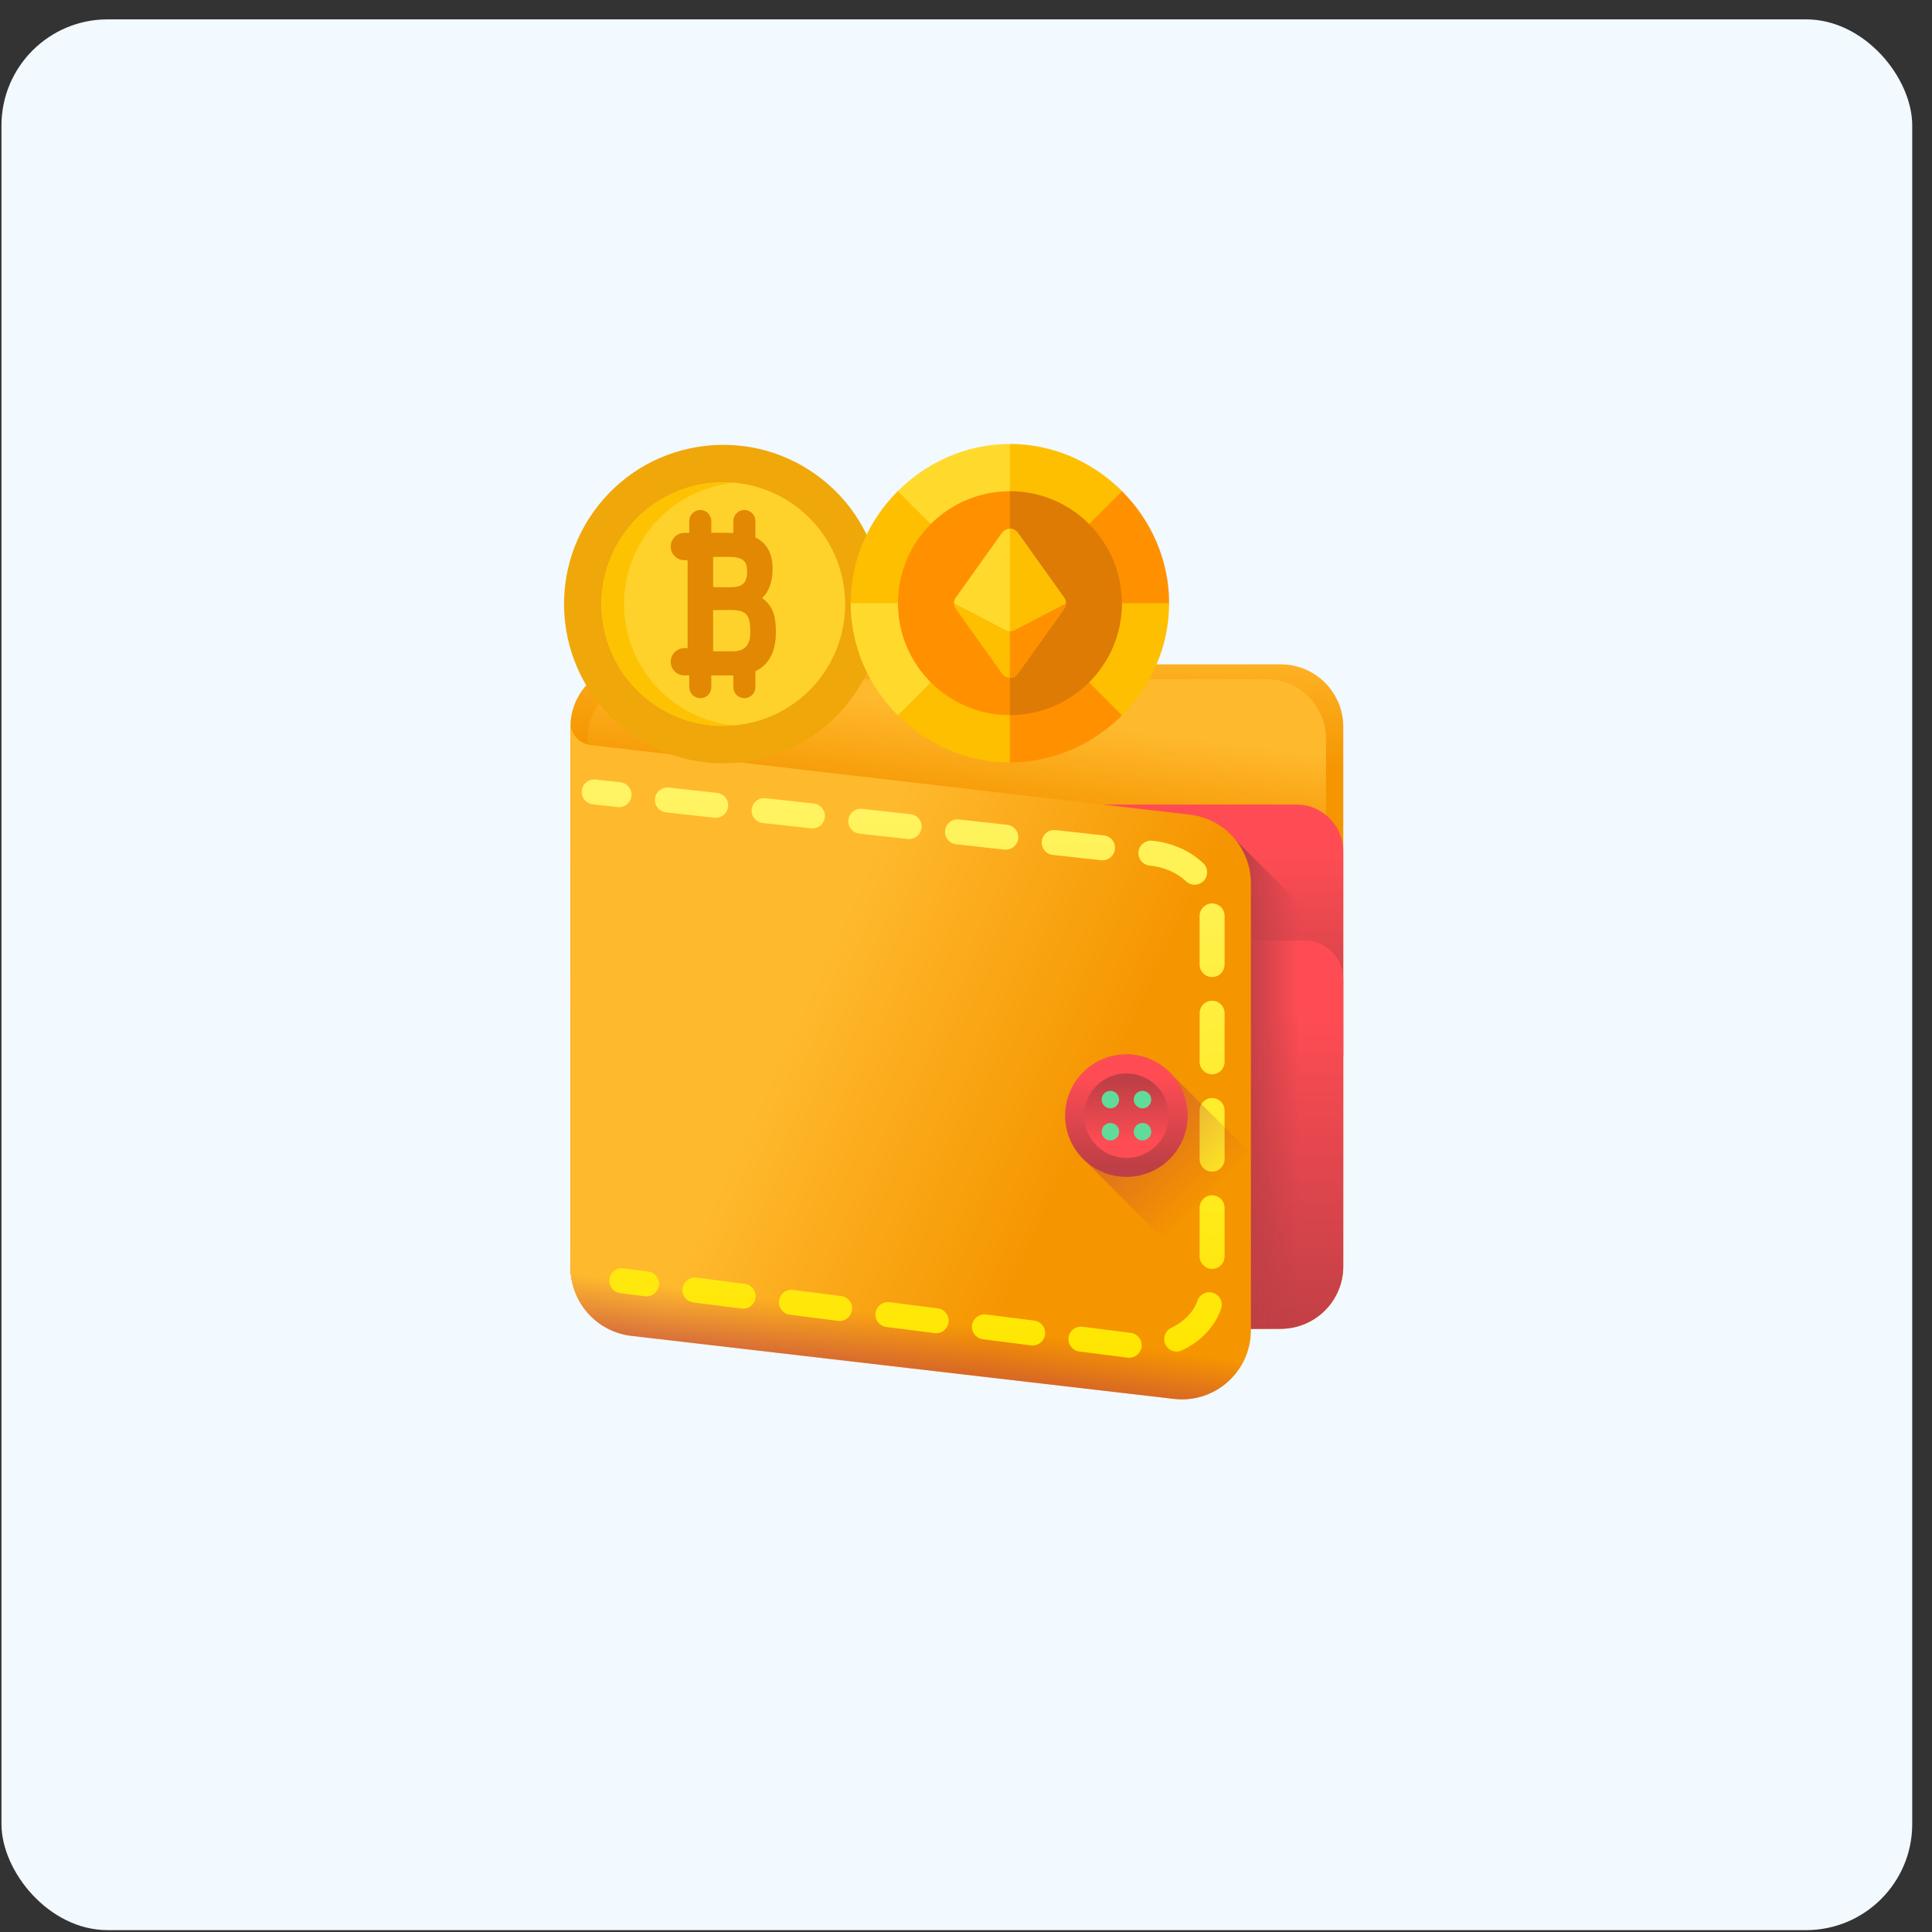 <svg width="91" height="91" viewBox="0 0 91 91" fill="none" xmlns="http://www.w3.org/2000/svg">
<rect x="0" y="0" width="91" height="91" fill="#333333" stroke="none"/>
<rect x="0.069" y="0.912" width="90" height="90" rx="5" fill="#F2F9FF"/>
<g clip-path="url(#clip0)">
<path d="M60.325 62.588H29.812C28.186 62.588 26.867 61.27 26.867 59.643V34.236C26.867 32.609 28.186 31.291 29.812 31.291H60.325C61.951 31.291 63.27 32.609 63.27 34.236V59.643C63.27 61.27 61.951 62.588 60.325 62.588Z" fill="url(#paint0_linear)"/>
<path d="M59.644 61.89H30.492C28.938 61.89 27.679 60.63 27.679 59.077V34.802C27.679 33.248 28.938 31.989 30.492 31.989H59.644C61.198 31.989 62.458 33.248 62.458 34.802V59.077C62.458 60.631 61.198 61.89 59.644 61.89Z" fill="url(#paint1_linear)"/>
<path d="M26.867 49.741H63.27V40.099C63.27 38.882 62.283 37.896 61.066 37.896H29.071C27.854 37.896 26.867 38.882 26.867 40.099V49.741Z" fill="url(#paint2_linear)"/>
<path d="M26.867 46.115V59.644C26.867 61.27 28.186 62.588 29.812 62.588H60.325C61.951 62.588 63.27 61.27 63.27 59.644V46.115C63.27 45.11 62.455 44.296 61.451 44.296H28.686C27.681 44.296 26.867 45.11 26.867 46.115Z" fill="url(#paint3_linear)"/>
<path d="M57.777 39.137V62.588H60.325C61.951 62.588 63.269 61.27 63.269 59.644V44.629L57.777 39.137Z" fill="url(#paint4_linear)"/>
<path d="M55.295 65.89L29.741 62.922C28.103 62.732 26.867 61.344 26.867 59.695V34.016C26.867 34.568 27.281 35.032 27.829 35.096L56.044 38.373C57.682 38.563 58.918 39.951 58.918 41.6V62.663C58.918 64.606 57.224 66.114 55.295 65.89Z" fill="url(#paint5_linear)"/>
<path d="M55.295 60.761L29.741 57.793C28.103 57.602 26.867 56.215 26.867 54.566V59.695C26.867 61.344 28.103 62.732 29.741 62.922L55.295 65.89C57.224 66.114 58.918 64.606 58.918 62.663V57.534C58.918 59.476 57.224 60.985 55.295 60.761Z" fill="url(#paint6_linear)"/>
<path d="M29.158 38.019C29.136 38.019 29.115 38.017 29.093 38.015L27.924 37.886C27.601 37.851 27.367 37.56 27.403 37.237C27.439 36.915 27.729 36.682 28.052 36.717L29.221 36.846C29.544 36.881 29.777 37.172 29.742 37.495C29.709 37.796 29.454 38.019 29.158 38.019Z" fill="url(#paint7_linear)"/>
<path d="M53.187 63.952C53.162 63.952 53.137 63.95 53.112 63.947L50.839 63.658C50.517 63.617 50.289 63.322 50.33 63C50.371 62.678 50.665 62.451 50.988 62.491L53.26 62.78C53.583 62.821 53.811 63.115 53.77 63.438C53.732 63.735 53.479 63.952 53.187 63.952ZM55.424 63.661C55.203 63.661 54.992 63.536 54.891 63.323C54.753 63.029 54.879 62.678 55.173 62.54C55.77 62.259 56.218 61.792 56.404 61.26C56.511 60.954 56.847 60.792 57.154 60.899C57.46 61.006 57.622 61.341 57.515 61.648C57.221 62.489 56.568 63.183 55.674 63.604C55.593 63.642 55.508 63.661 55.424 63.661ZM48.642 63.374C48.617 63.374 48.592 63.372 48.566 63.369L46.294 63.08C45.972 63.039 45.743 62.745 45.785 62.422C45.825 62.1 46.12 61.873 46.442 61.913L48.715 62.202C49.037 62.243 49.265 62.537 49.224 62.86C49.186 63.157 48.933 63.374 48.642 63.374ZM44.096 62.796C44.071 62.796 44.046 62.794 44.021 62.791L41.748 62.502C41.426 62.461 41.198 62.166 41.239 61.844C41.28 61.522 41.575 61.294 41.897 61.335L44.17 61.624C44.492 61.665 44.72 61.959 44.679 62.282C44.641 62.579 44.388 62.796 44.096 62.796ZM39.551 62.218C39.526 62.218 39.501 62.216 39.476 62.213L37.203 61.924C36.88 61.883 36.652 61.588 36.694 61.266C36.734 60.944 37.029 60.717 37.351 60.757L39.624 61.046C39.946 61.087 40.175 61.381 40.133 61.704C40.096 62.001 39.842 62.218 39.551 62.218ZM35.005 61.64C34.98 61.64 34.955 61.638 34.93 61.635L32.657 61.346C32.335 61.305 32.107 61.01 32.148 60.688C32.189 60.366 32.484 60.139 32.806 60.179L35.079 60.468C35.401 60.509 35.629 60.803 35.588 61.126C35.55 61.423 35.297 61.64 35.005 61.64ZM57.092 59.767C56.767 59.767 56.504 59.503 56.504 59.178V56.887C56.504 56.562 56.767 56.299 57.092 56.299C57.417 56.299 57.68 56.562 57.68 56.887V59.178C57.68 59.503 57.417 59.767 57.092 59.767ZM57.092 55.185C56.767 55.185 56.504 54.921 56.504 54.596V52.305C56.504 51.98 56.767 51.717 57.092 51.717C57.417 51.717 57.68 51.98 57.68 52.305V54.596C57.68 54.921 57.417 55.185 57.092 55.185ZM57.092 50.603C56.767 50.603 56.504 50.339 56.504 50.014V47.723C56.504 47.398 56.767 47.135 57.092 47.135C57.417 47.135 57.68 47.398 57.68 47.723V50.014C57.68 50.339 57.417 50.603 57.092 50.603ZM57.092 46.021C56.767 46.021 56.504 45.757 56.504 45.432V43.141C56.504 42.816 56.767 42.553 57.092 42.553C57.417 42.553 57.68 42.816 57.68 43.141V45.432C57.68 45.757 57.417 46.021 57.092 46.021ZM56.269 41.673C56.124 41.673 55.978 41.62 55.865 41.512C55.428 41.099 54.824 40.836 54.161 40.771L54.145 40.769C53.822 40.734 53.588 40.444 53.623 40.121C53.658 39.798 53.948 39.565 54.271 39.599L54.281 39.601C55.197 39.69 56.049 40.066 56.674 40.658C56.91 40.882 56.92 41.254 56.696 41.49C56.58 41.612 56.425 41.673 56.269 41.673ZM51.931 40.522C51.91 40.522 51.888 40.521 51.866 40.519L49.589 40.268C49.266 40.233 49.033 39.942 49.069 39.619C49.104 39.296 49.395 39.064 49.718 39.099L51.995 39.349C52.318 39.385 52.551 39.675 52.515 39.998C52.482 40.299 52.227 40.522 51.931 40.522ZM47.377 40.021C47.355 40.021 47.334 40.02 47.312 40.018L45.035 39.767C44.712 39.732 44.478 39.441 44.514 39.118C44.55 38.796 44.841 38.563 45.163 38.598L47.44 38.848C47.763 38.884 47.996 39.175 47.961 39.497C47.928 39.798 47.673 40.021 47.377 40.021ZM42.822 39.521C42.801 39.521 42.779 39.52 42.757 39.517L40.48 39.267C40.157 39.231 39.924 38.941 39.959 38.618C39.995 38.295 40.285 38.062 40.608 38.097L42.886 38.348C43.209 38.383 43.442 38.674 43.406 38.997C43.373 39.298 43.118 39.521 42.822 39.521ZM38.267 39.02C38.246 39.02 38.224 39.019 38.203 39.016L35.925 38.766C35.602 38.73 35.369 38.44 35.405 38.117C35.44 37.794 35.731 37.562 36.054 37.597L38.331 37.847C38.654 37.883 38.887 38.173 38.852 38.496C38.819 38.797 38.564 39.02 38.267 39.02ZM33.713 38.519C33.691 38.519 33.67 38.518 33.648 38.516L31.371 38.265C31.048 38.23 30.815 37.939 30.85 37.616C30.886 37.294 31.176 37.061 31.499 37.096L33.776 37.346C34.099 37.382 34.332 37.672 34.297 37.995C34.264 38.296 34.009 38.519 33.713 38.519Z" fill="url(#paint8_linear)"/>
<path d="M30.454 61.061C30.43 61.061 30.405 61.059 30.38 61.056L29.212 60.908C28.89 60.867 28.662 60.572 28.703 60.25C28.744 59.928 29.038 59.7 29.361 59.741L30.528 59.889C30.85 59.93 31.078 60.224 31.037 60.547C30.999 60.844 30.746 61.061 30.454 61.061Z" fill="url(#paint9_linear)"/>
<path d="M52.066 30.292L48.301 32.341C47.81 32.608 47.197 32.426 46.93 31.936C46.663 31.446 46.844 30.832 47.334 30.565L51.099 28.516C51.59 28.25 52.203 28.431 52.47 28.921C52.737 29.412 52.556 30.025 52.066 30.292Z" fill="#61DB99"/>
<path d="M58.918 54.335L55.182 50.599C54.655 50.025 53.898 49.665 53.058 49.665C51.465 49.665 50.174 50.957 50.174 52.549C50.174 53.39 50.534 54.146 51.108 54.673L58.918 62.483V54.335H58.918Z" fill="url(#paint10_linear)"/>
<path d="M53.058 55.432C54.65 55.432 55.941 54.141 55.941 52.549C55.941 50.956 54.65 49.665 53.058 49.665C51.465 49.665 50.174 50.956 50.174 52.549C50.174 54.141 51.465 55.432 53.058 55.432Z" fill="url(#paint11_linear)"/>
<path d="M53.057 54.539C54.157 54.539 55.048 53.648 55.048 52.549C55.048 51.45 54.157 50.559 53.057 50.559C51.958 50.559 51.067 51.45 51.067 52.549C51.067 53.648 51.958 54.539 53.057 54.539Z" fill="url(#paint12_linear)"/>
<path d="M52.301 52.205C52.529 52.205 52.713 52.02 52.713 51.793C52.713 51.565 52.529 51.381 52.301 51.381C52.074 51.381 51.89 51.565 51.89 51.793C51.89 52.02 52.074 52.205 52.301 52.205Z" fill="url(#paint13_linear)"/>
<path d="M53.813 52.205C54.041 52.205 54.225 52.02 54.225 51.793C54.225 51.565 54.041 51.381 53.813 51.381C53.586 51.381 53.401 51.565 53.401 51.793C53.401 52.02 53.586 52.205 53.813 52.205Z" fill="url(#paint14_linear)"/>
<path d="M52.301 53.717C52.529 53.717 52.713 53.533 52.713 53.306C52.713 53.078 52.529 52.894 52.301 52.894C52.074 52.894 51.89 53.078 51.89 53.306C51.89 53.533 52.074 53.717 52.301 53.717Z" fill="url(#paint15_linear)"/>
<path d="M53.813 53.717C54.041 53.717 54.225 53.533 54.225 53.306C54.225 53.078 54.041 52.894 53.813 52.894C53.586 52.894 53.401 53.078 53.401 53.306C53.401 53.533 53.586 53.717 53.813 53.717Z" fill="url(#paint16_linear)"/>
</g>
<g clip-path="url(#clip1)">
<path d="M38.718 22.569C35.469 20.001 30.753 20.553 28.184 23.802C25.615 27.052 26.167 31.769 29.417 34.337C32.666 36.906 37.383 36.354 39.952 33.104C42.52 29.855 41.968 25.138 38.718 22.569Z" fill="#F0A70A"/>
<path d="M39.776 27.848C39.929 29.28 39.541 30.707 38.685 31.866C36.804 34.411 33.203 34.952 30.658 33.071C29.369 32.118 28.532 30.657 28.362 29.063C28.209 27.631 28.596 26.204 29.453 25.044C30.364 23.811 31.701 23.007 33.217 22.779C34.733 22.552 36.246 22.928 37.479 23.839C38.769 24.792 39.606 26.253 39.776 27.848Z" fill="#FED22B"/>
<path d="M36.545 29.798C36.545 29.194 36.488 28.58 35.897 28.173C36.216 27.87 36.392 27.392 36.392 26.8C36.392 26.167 36.183 25.704 35.772 25.423C35.708 25.38 35.644 25.341 35.577 25.308C35.579 25.29 35.58 25.272 35.58 25.253V24.54C35.58 24.253 35.347 24.021 35.061 24.021C34.774 24.021 34.542 24.253 34.542 24.54V25.105C34.264 25.093 33.928 25.093 33.504 25.095V24.54C33.504 24.253 33.271 24.021 32.985 24.021C32.698 24.021 32.466 24.253 32.466 24.54V25.1C32.391 25.1 32.313 25.1 32.234 25.1C31.88 25.1 31.592 25.389 31.592 25.743C31.592 26.097 31.88 26.385 32.234 26.385H32.387V30.528H32.234C31.88 30.528 31.592 30.817 31.592 31.171C31.592 31.525 31.88 31.813 32.234 31.813H32.466V32.367C32.466 32.654 32.698 32.886 32.985 32.886C33.271 32.886 33.504 32.654 33.504 32.367V31.813L34.542 31.813V32.367C34.542 32.654 34.774 32.886 35.061 32.886C35.347 32.886 35.58 32.654 35.58 32.367V31.654C35.58 31.642 35.579 31.631 35.578 31.619C36.19 31.331 36.545 30.721 36.545 29.798ZM33.589 26.234C34.607 26.234 35.19 26.126 35.19 26.902C35.19 27.793 34.647 27.655 33.589 27.655V26.234ZM33.589 30.679V28.738C34.867 28.738 35.343 28.573 35.343 29.755C35.343 30.394 35.082 30.679 34.496 30.679H33.589V30.679Z" fill="#E38803"/>
<path d="M31.722 33.071C32.593 33.714 33.586 34.074 34.593 34.168C33.239 34.293 31.835 33.941 30.658 33.071C29.369 32.118 28.532 30.657 28.362 29.063C28.209 27.631 28.596 26.204 29.453 25.044C30.364 23.811 31.7 23.007 33.217 22.779C33.684 22.709 34.152 22.696 34.611 22.739C34.501 22.75 34.391 22.763 34.28 22.779C32.764 23.007 31.428 23.811 30.517 25.044C29.66 26.204 29.273 27.631 29.426 29.063C29.596 30.657 30.433 32.118 31.722 33.071Z" fill="#FDC202"/>
</g>
<g clip-path="url(#clip2)">
<path d="M47.568 23.578C48.901 23.578 50.11 24.12 50.985 24.995L52.842 24.017L52.849 23.132C51.496 21.779 49.628 20.912 47.568 20.912L46.69 22.186L47.568 23.578Z" fill="#FDBF00"/>
<path d="M47.568 23.578V20.912C45.509 20.912 43.641 21.779 42.288 23.132L42.295 24.896L44.152 24.995C45.027 24.12 46.236 23.578 47.568 23.578Z" fill="#FFDA2D"/>
<path d="M44.152 24.995L42.288 23.132C40.935 24.485 40.068 26.352 40.068 28.412L41.636 29.291L42.734 28.412C42.734 27.079 43.276 25.871 44.152 24.995Z" fill="#FDBF00"/>
<path d="M42.734 28.412H40.068C40.068 30.472 40.935 32.339 42.288 33.692L44.053 32.806L44.152 31.828C43.276 30.953 42.734 29.745 42.734 28.412Z" fill="#FFDA2D"/>
<path d="M47.568 33.246C46.236 33.246 45.027 32.704 44.152 31.828L42.288 33.692C43.641 35.045 45.509 35.912 47.568 35.912L48.447 34.777L47.568 33.246Z" fill="#FDBF00"/>
<path d="M47.568 35.912C49.628 35.912 51.496 35.045 52.849 33.692L52.146 32.111L50.985 31.828C50.11 32.704 48.901 33.246 47.568 33.246V35.912Z" fill="#FF9100"/>
<path d="M55.068 28.412L53.793 27.533L52.402 28.412C52.402 29.745 51.86 30.953 50.984 31.828L52.848 33.692C54.201 32.339 55.068 30.472 55.068 28.412Z" fill="#FDBF00"/>
<path d="M52.402 28.412H55.068C55.068 26.352 54.201 24.485 52.848 23.132L50.984 24.995C51.86 25.871 52.402 27.079 52.402 28.412Z" fill="#FF9100"/>
<path d="M47.568 23.138C44.659 23.138 42.295 25.503 42.295 28.412C42.295 31.321 44.659 33.685 47.568 33.685C50.478 33.685 52.842 31.321 52.842 28.412C52.842 25.503 50.478 23.138 47.568 23.138Z" fill="#FF9100"/>
<path d="M52.842 28.412C52.842 31.321 50.478 33.685 47.568 33.685V23.138C50.478 23.138 52.842 25.503 52.842 28.412Z" fill="#DD7B05"/>
<path d="M50.205 28.412C50.205 28.5 50.179 28.588 50.126 28.667L47.929 31.743C47.841 31.857 47.709 31.927 47.568 31.927C47.428 31.927 47.296 31.857 47.208 31.743L45.011 28.667C44.958 28.588 44.932 28.5 44.932 28.412H50.205Z" fill="#FDBF00"/>
<path d="M50.205 28.412C50.205 28.5 50.179 28.588 50.126 28.667L47.929 31.743C47.841 31.857 47.709 31.927 47.568 31.927V28.412H50.205Z" fill="#FF9100"/>
<path d="M50.205 28.412L47.762 29.686C47.7 29.713 47.639 29.73 47.568 29.73C47.498 29.73 47.437 29.713 47.375 29.686L44.932 28.412C44.932 28.324 44.958 28.236 45.011 28.157L47.208 25.081C47.296 24.966 47.428 24.905 47.568 24.905C47.709 24.905 47.841 24.966 47.929 25.081L50.126 28.157C50.179 28.236 50.205 28.324 50.205 28.412Z" fill="#FFDA2D"/>
<path d="M50.205 28.412L47.762 29.686C47.7 29.713 47.639 29.73 47.568 29.73V24.905C47.709 24.905 47.841 24.966 47.929 25.081L50.126 28.157C50.179 28.236 50.205 28.324 50.205 28.412Z" fill="#FDBF00"/>
</g>
<defs>
<linearGradient id="paint0_linear" x1="45.663" y1="29.487" x2="45.451" y2="35.719" gradientUnits="userSpaceOnUse">
<stop stop-color="#FFB92D"/>
<stop offset="1" stop-color="#F59500"/>
</linearGradient>
<linearGradient id="paint1_linear" x1="46.682" y1="33.625" x2="46.103" y2="38.399" gradientUnits="userSpaceOnUse">
<stop stop-color="#FFB92D"/>
<stop offset="1" stop-color="#F59500"/>
</linearGradient>
<linearGradient id="paint2_linear" x1="45.068" y1="40.061" x2="45.068" y2="50.267" gradientUnits="userSpaceOnUse">
<stop stop-color="#FF4C54"/>
<stop offset="1" stop-color="#BE3F45"/>
</linearGradient>
<linearGradient id="paint3_linear" x1="45.068" y1="47.639" x2="45.068" y2="63.401" gradientUnits="userSpaceOnUse">
<stop stop-color="#FF4C54"/>
<stop offset="1" stop-color="#BE3F45"/>
</linearGradient>
<linearGradient id="paint4_linear" x1="61.198" y1="50.863" x2="58.543" y2="50.863" gradientUnits="userSpaceOnUse">
<stop stop-color="#BE3F45" stop-opacity="0"/>
<stop offset="1" stop-color="#BE3F45"/>
</linearGradient>
<linearGradient id="paint5_linear" x1="37.448" y1="48.136" x2="50.958" y2="54.368" gradientUnits="userSpaceOnUse">
<stop stop-color="#FFB92D"/>
<stop offset="1" stop-color="#F59500"/>
</linearGradient>
<linearGradient id="paint6_linear" x1="42.462" y1="62.012" x2="41.903" y2="66.28" gradientUnits="userSpaceOnUse">
<stop stop-color="#BE3F45" stop-opacity="0"/>
<stop offset="1" stop-color="#BE3F45"/>
</linearGradient>
<linearGradient id="paint7_linear" x1="28.572" y1="36.714" x2="28.572" y2="64.008" gradientUnits="userSpaceOnUse">
<stop stop-color="#FFF465"/>
<stop offset="1" stop-color="#FFE600"/>
</linearGradient>
<linearGradient id="paint8_linear" x1="44.263" y1="36.715" x2="44.263" y2="63.952" gradientUnits="userSpaceOnUse">
<stop stop-color="#FFF465"/>
<stop offset="1" stop-color="#FFE600"/>
</linearGradient>
<linearGradient id="paint9_linear" x1="29.87" y1="36.713" x2="29.87" y2="64.007" gradientUnits="userSpaceOnUse">
<stop stop-color="#FFF465"/>
<stop offset="1" stop-color="#FFE600"/>
</linearGradient>
<linearGradient id="paint10_linear" x1="56.906" y1="56.398" x2="48.825" y2="48.317" gradientUnits="userSpaceOnUse">
<stop stop-color="#BE3F45" stop-opacity="0"/>
<stop offset="1" stop-color="#BE3F45"/>
</linearGradient>
<linearGradient id="paint11_linear" x1="53.057" y1="50.739" x2="53.057" y2="54.909" gradientUnits="userSpaceOnUse">
<stop stop-color="#FF4C54"/>
<stop offset="1" stop-color="#BE3F45"/>
</linearGradient>
<linearGradient id="paint12_linear" x1="53.057" y1="53.798" x2="53.057" y2="50.921" gradientUnits="userSpaceOnUse">
<stop stop-color="#FF4C54"/>
<stop offset="1" stop-color="#BE3F45"/>
</linearGradient>
<linearGradient id="paint13_linear" x1="48.398" y1="34.557" x2="49.221" y2="38.193" gradientUnits="userSpaceOnUse">
<stop stop-color="#A7F3CE"/>
<stop offset="1" stop-color="#61DB99"/>
</linearGradient>
<linearGradient id="paint14_linear" x1="49.91" y1="34.557" x2="50.733" y2="38.194" gradientUnits="userSpaceOnUse">
<stop stop-color="#A7F3CE"/>
<stop offset="1" stop-color="#61DB99"/>
</linearGradient>
<linearGradient id="paint15_linear" x1="48.072" y1="34.63" x2="48.895" y2="38.267" gradientUnits="userSpaceOnUse">
<stop stop-color="#A7F3CE"/>
<stop offset="1" stop-color="#61DB99"/>
</linearGradient>
<linearGradient id="paint16_linear" x1="49.584" y1="34.63" x2="50.407" y2="38.267" gradientUnits="userSpaceOnUse">
<stop stop-color="#A7F3CE"/>
<stop offset="1" stop-color="#61DB99"/>
</linearGradient>
<clipPath id="clip0">
<rect width="40" height="40" fill="white" transform="translate(25.068 25.912)"/>
</clipPath>
<clipPath id="clip1">
<rect width="15" height="15" fill="white" transform="translate(26.568 20.954)"/>
</clipPath>
<clipPath id="clip2">
<rect width="15" height="15" fill="white" transform="translate(40.068 20.912)"/>
</clipPath>
</defs>
</svg>
